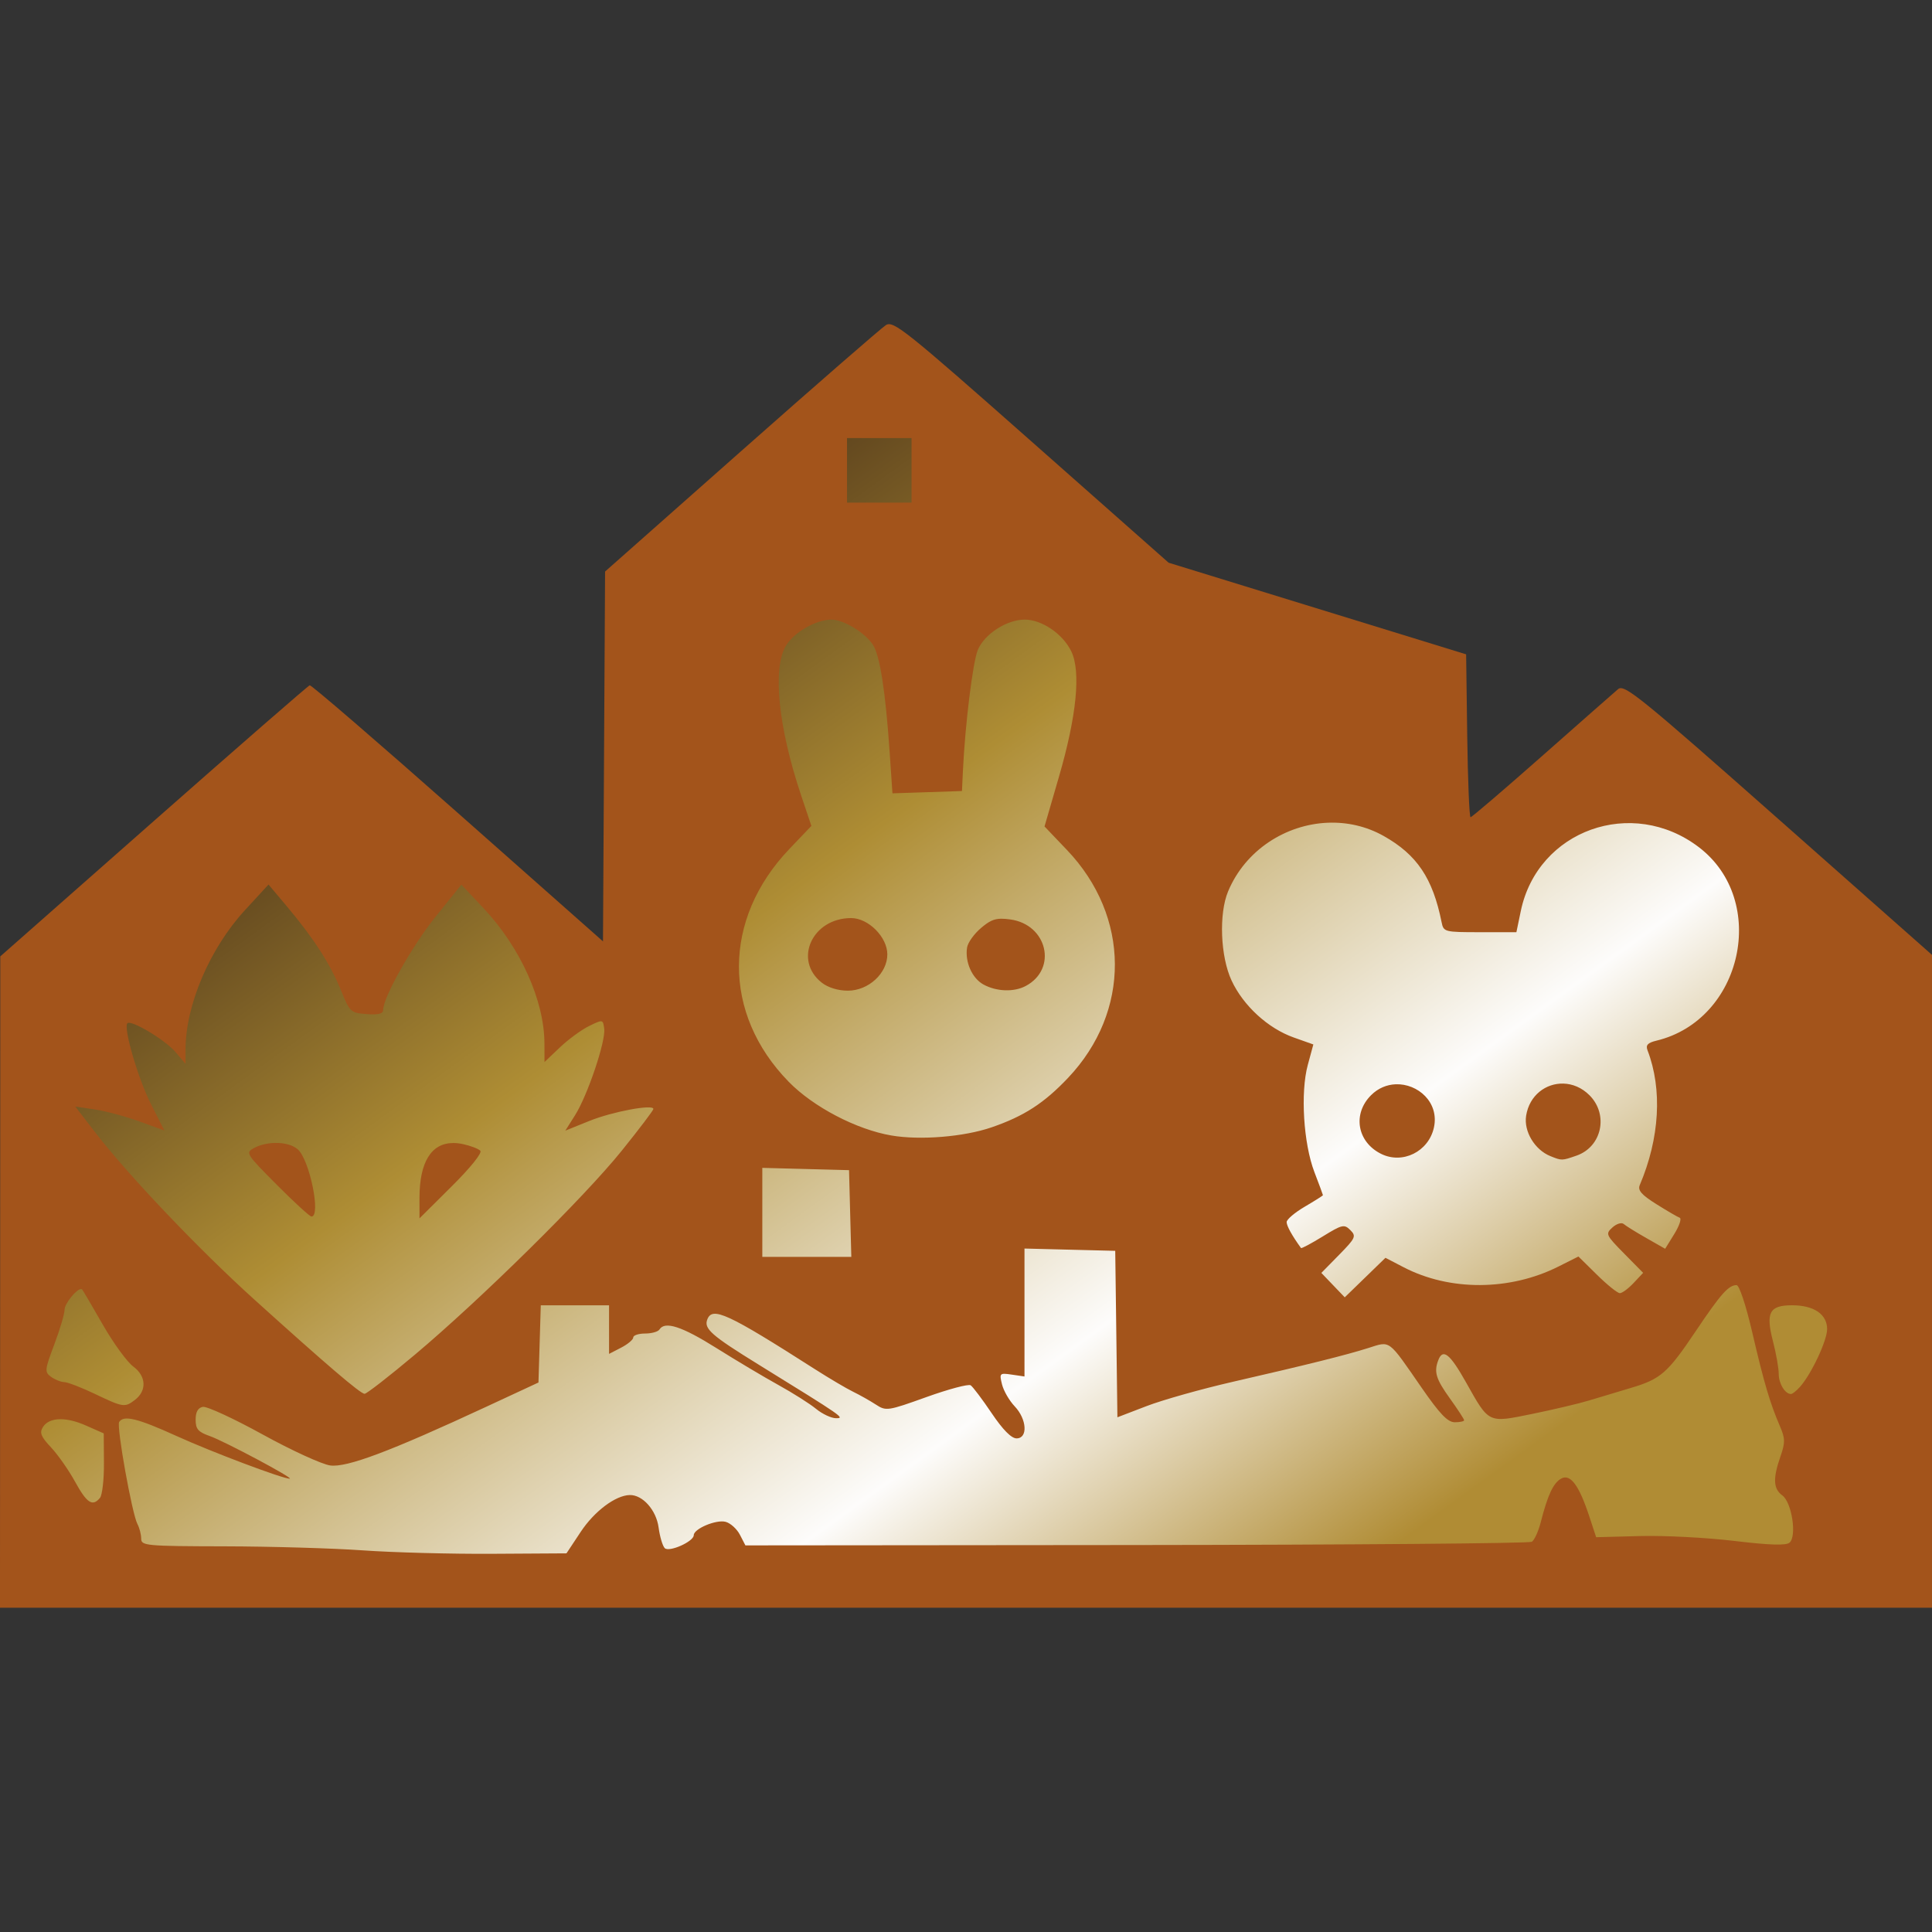 <?xml version="1.0" encoding="UTF-8"?>
<svg width="638.67" height="638.67" version="1.1" viewBox="0 0 638.67 638.67" xmlns="http://www.w3.org/2000/svg" xmlns:xlink="http://www.w3.org/1999/xlink"><rect x="0" y="0" width="638.67" height="638.67" fill="#333333" stroke="none"/><defs><linearGradient id="a" x1="333.32" x2="615.18" y1="104.77" y2="494.01" gradientUnits="userSpaceOnUse"><stop stop-color="#63481f" offset="0"/><stop stop-color="#ae8d34" offset=".231"/><stop stop-color="#fdfcfb" offset=".6"/><stop stop-color="#b08c34" offset=".84"/></linearGradient></defs><g transform="translate(-22.667 -90.346)"><g transform="translate(0 107.17)"><path d="m22.714 407 0.048-107.67 50.67-44.667c27.868-24.567 51.097-44.794 51.619-44.95s22.549 18.828 48.949 42.186l48 42.47 0.693-122.26 45.085-39.9c24.797-21.945 46.292-40.654 47.768-41.575 2.454-1.533 6.554 1.747 48.061 38.443l45.378 40.118 98.349 30.289 0.361 26.921c0.199 14.807 0.696 26.921 1.106 26.921s11.047-9.101 23.639-20.224c12.592-11.123 23.906-21.081 25.142-22.129 2.026-1.717 7.249 2.518 53 42.979l50.752 44.884v215.82h-638.67z" fill="#a3541b"/><path d="m302.67 128v21.334h21.334v-21.334h-10.666zm58.742 60c-5.933 0-13.305 4.763-15.498 10.012-1.661 3.974-4.203 24.594-4.93 39.988l-0.314 6.666-11.49 0.383-11.492 0.383-0.934-13.715c-1.362-20.005-3.214-31.874-5.525-35.402-2.632-4.017-9.693-8.302-13.689-8.309-5.057-8e-3 -12.323 4.129-15.021 8.555-4.558 7.474-2.593 26.989 4.988 49.561l3.383 10.076-7.287 7.639c-22.126 23.197-22.217 54.406-0.223 76.934 8.133 8.33 22.396 15.792 33.959 17.768 9.543 1.63 23.978 0.452 33.154-2.705 10.695-3.679 17.342-7.986 25.27-16.367 20.748-21.938 20.584-53.326-0.393-75.318l-7.412-7.769 4.799-16.521c5.813-20.013 7.258-34.633 4.082-41.287-2.772-5.808-9.721-10.568-15.426-10.568zm100.21 67.148c-13.832 0.551-27.245 8.978-32.975 22.691-3.104 7.429-2.55 21.552 1.156 29.494 3.885 8.325 12.027 15.786 20.516 18.801l6.506 2.311-1.838 6.777c-2.474 9.122-1.429 25.987 2.197 35.443 1.547 4.033 2.814 7.459 2.814 7.611s-2.7 1.859-6 3.793-6 4.227-6 5.094c0 1.265 1.777 4.476 4.746 8.58 0.163 0.226 3.41-1.506 7.215-3.848 6.397-3.936 7.082-4.092 9.094-2.08 2.012 2.012 1.733 2.625-3.703 8.164l-5.879 5.99 3.867 4.035 3.867 4.037 6.731-6.533 6.729-6.531 6 3.117c15.26 7.931 35.11 7.843 51.172-0.225l6.617-3.322 6.152 6.059c3.383 3.333 6.775 6.059 7.539 6.059 0.764 0 2.809-1.512 4.545-3.359l3.156-3.359-6.299-6.396c-6.055-6.147-6.205-6.481-3.84-8.621 1.353-1.225 3.022-1.734 3.709-1.131 0.687 0.603 4.051 2.692 7.477 4.643l6.229 3.547 3.033-4.906c1.668-2.699 2.465-5.109 1.772-5.356-0.694-0.246-4.163-2.268-7.709-4.494-4.935-3.097-6.222-4.577-5.486-6.307 6.59-15.502 7.518-31.629 2.564-44.539-0.661-1.722 0.048-2.497 2.916-3.186 28.511-6.847 37.197-46.294 14.08-63.945-22.088-16.866-53.336-5.676-58.893 21.09l-1.451 6.988h-12.033c-11.768 0-12.047-0.074-12.701-3.334-2.912-14.509-8.151-22.298-19.152-28.479-5.779-3.247-12.152-4.624-18.439-4.373zm-350.19 20.434-7.797 8.477c-11.647 12.664-19.639 31.427-19.639 46.109v4.703l-3.266-3.881c-3.343-3.973-14.713-10.791-15.943-9.56-1.412 1.412 3.48 18.23 7.76 26.676l4.443 8.773-8.217-2.982c-4.519-1.641-11.142-3.421-14.717-3.957l-6.5-0.975 6.326 8.221c11.041 14.349 34.429 38.939 52.904 55.625 23.808 21.502 34.96 31.039 36.387 31.121 0.648 0.037 8.137-5.782 16.645-12.932 21.817-18.336 55.941-51.98 68.34-67.379 5.777-7.175 10.504-13.407 10.504-13.852 0-1.658-13.543 0.876-21.189 3.965l-7.926 3.201 3.227-5.109c4.122-6.529 10.167-24.457 9.633-28.566-0.406-3.12-0.453-3.128-4.986-0.92-2.517 1.226-6.866 4.407-9.666 7.07l-5.092 4.844-0.016-6.127c-0.037-14.16-7.913-31.689-20.053-44.627l-7.402-7.889-8.473 10.527c-7.83 9.729-17.389 26.715-17.389 30.9 0 1.263-1.591 1.662-5.465 1.371-5.284-0.397-5.564-0.658-8.533-7.977-3.487-8.593-9.02-17.171-17.832-27.643zm192.6 11.084c5.699 0 11.963 6.284 11.963 12 0 6.268-6.234 12-13.051 12-3.223 0-6.557-1.022-8.619-2.644-9.489-7.464-3.175-21.355 9.707-21.355zm49.658 0.215c0.836-5e-3 1.78 0.08 2.904 0.23 12.301 1.65 15.747 16.362 5.154 22.004-3.886 2.07-9.626 1.876-13.945-0.471-3.792-2.06-6.205-7.497-5.441-12.266 0.26-1.625 2.354-4.537 4.654-6.473 2.615-2.2 4.165-3.012 6.674-3.025zm185.78 54.5c3.006 0.082 6.084 1.3 8.633 3.85 6.389 6.389 4.115 17.039-4.262 19.959-4.858 1.694-4.889 1.693-8.658 0.17-5.186-2.095-8.838-8.184-8.016-13.359 1.079-6.789 6.564-10.776 12.303-10.619zm-55.426 0.229c7.321-0.287 14.467 5.987 12.641 14.301-1.75 7.966-10.384 12.246-17.508 8.678-7.891-3.953-9.456-13.182-3.281-19.357 2.392-2.392 5.284-3.509 8.148-3.621zm-370.57 19.393c3.061-0.077 6.006 0.652 7.662 2.15 3.928 3.555 7.706 22.182 4.5 22.182-0.567 0-5.742-4.739-11.5-10.531-10.191-10.251-10.388-10.573-7.467-12.137 1.972-1.056 4.424-1.604 6.805-1.664zm59.014 0.025c1.034-2e-3 2.136 0.123 3.305 0.379 2.451 0.536 4.993 1.51 5.648 2.166 0.701 0.701-3.199 5.558-9.457 11.779l-10.648 10.586v-6.769c0-11.837 3.913-18.124 11.152-18.141zm102.18 8.215v29.424h29.424l-0.379-14.332-0.377-14.334-14.334-0.379zm86.668 26.67v42.293l-4.189-0.615c-4.034-0.592-4.154-0.473-3.238 3.231 0.523 2.115 2.408 5.378 4.189 7.252 4.049 4.259 4.42 10.594 0.621 10.594-1.722 0-4.538-2.848-8.234-8.332-3.089-4.583-6.211-8.731-6.939-9.217s-7.294 1.26-14.59 3.881c-12.863 4.62-13.371 4.694-16.775 2.477-1.931-1.258-5.312-3.163-7.512-4.234-2.2-1.071-7.899-4.44-12.666-7.486-28.867-18.447-33.855-20.751-35.523-16.404-1.18 3.075 1.32 5.27 17.096 15.01 27.871 17.208 28.495 17.641 25.471 17.641-1.561 0-4.535-1.391-6.607-3.092-2.073-1.701-7.669-5.248-12.436-7.881s-14.009-8.141-20.537-12.24c-11.383-7.147-17.026-8.986-18.797-6.121-0.453 0.733-2.587 1.334-4.744 1.334-2.157 0-3.922 0.584-3.922 1.299 0 0.715-1.8 2.229-4 3.367l-4 2.068v-16.068h-22.57l-0.381 12.762-0.383 12.764-17.332 8.051c-31.745 14.745-46.005 20.108-51.498 19.371-2.729-0.366-12.786-4.976-22.35-10.246-9.563-5.27-18.461-9.375-19.771-9.123-1.618 0.312-2.381 1.668-2.381 4.231 0 3.11 0.818 4.061 4.666 5.412 4.821 1.693 28.027 14.065 26.439 14.096-2.282 0.044-25.756-8.804-37.389-14.094-12.923-5.877-17.537-7.003-19-4.637-0.918 1.486 4.263 30.387 6.047 33.73 0.68 1.273 1.236 3.438 1.236 4.811 0 2.357 1.538 2.5 27.666 2.555 15.217 0.032 35.766 0.633 45.666 1.336s29.084 1.212 42.629 1.131l24.627-0.148 4.736-7.143c4.5-6.785 11.463-12.013 16.162-12.135 4.263-0.111 8.786 4.966 9.559 10.727 0.409 3.047 1.322 6.119 2.029 6.826 1.449 1.449 9.592-2.18 9.592-4.275 0-2.122 7.406-5.239 10.516-4.426 1.608 0.421 3.743 2.346 4.742 4.279l1.816 3.516 129.21-0.117c71.067-0.065 129.91-0.548 130.76-1.074 0.851-0.526 2.191-3.481 2.978-6.566 2.292-8.981 4.17-12.955 6.779-14.352 3.007-1.609 5.871 2.271 9.24 12.512l2.269 6.896 14.51-0.385c7.98-0.211 21.98 0.511 31.111 1.605 11.665 1.399 17.106 1.574 18.291 0.59 2.499-2.074 0.785-13.339-2.379-15.641-2.979-2.167-3.143-5.583-0.617-12.838 1.612-4.629 1.592-5.949-0.154-10-3.292-7.637-5.309-14.472-9.146-31-2.086-8.984-4.302-15.666-5.195-15.666-2.647 0-5.223 2.901-13.457 15.154-9.402 13.991-11.594 15.903-21.646 18.879-4.197 1.242-10.331 3.085-13.631 4.094-3.3 1.009-11.699 2.996-18.666 4.418-14.925 3.047-14.309 3.342-22.098-10.506-5.25-9.333-7.584-11.198-9.094-7.264-1.511 3.937-0.817 6.228 3.857 12.734 2.567 3.573 4.666 6.795 4.666 7.16s-1.382 0.664-3.072 0.664c-2.355 0-4.926-2.678-11-11.453-11.226-16.218-10.168-15.431-17.617-13.082-7.526 2.373-19.774 5.425-44.977 11.211-10.267 2.357-23.005 5.95-28.307 7.984l-9.641 3.699-0.359-27.514-0.359-27.514-15-0.377zm-311.88 13.385c-1.49 0.017-5.451 4.784-5.451 6.879 0 1.336-1.526 6.484-3.391 11.438-3.184 8.458-3.249 9.11-1.078 10.697 1.271 0.93 3.248 1.72 4.391 1.756 1.143 0.036 5.678 1.784 10.078 3.885 9.392 4.485 9.879 4.559 13.217 2.033 4.031-3.05 3.815-7.879-0.496-11.066-2.05-1.516-6.583-7.743-10.072-13.838-3.49-6.094-6.56-11.326-6.822-11.627-0.094-0.108-0.221-0.158-0.375-0.156zm565.63 5.369c-7.521 0-8.786 2.407-6.301 11.986 1.036 3.994 1.883 8.812 1.883 10.705 0 3.214 2.096 6.643 4.061 6.643 0.473 0 1.798-1.051 2.945-2.334 3.771-4.219 8.994-15.325 8.994-19.123 0-4.904-4.371-7.877-11.582-7.877zm-572.4 37.66c-2.696-6e-3 -4.751 0.875-5.852 2.633-1.155 1.845-0.631 3.148 2.684 6.668 2.265 2.406 5.85 7.522 7.967 11.371 3.914 7.117 5.769 8.32 8.232 5.336 0.757-0.917 1.345-6.089 1.309-11.492l-0.066-9.824-5.861-2.592c-3.156-1.396-6.033-2.094-8.412-2.1z" fill="url(#a)"/></g></g></svg>
